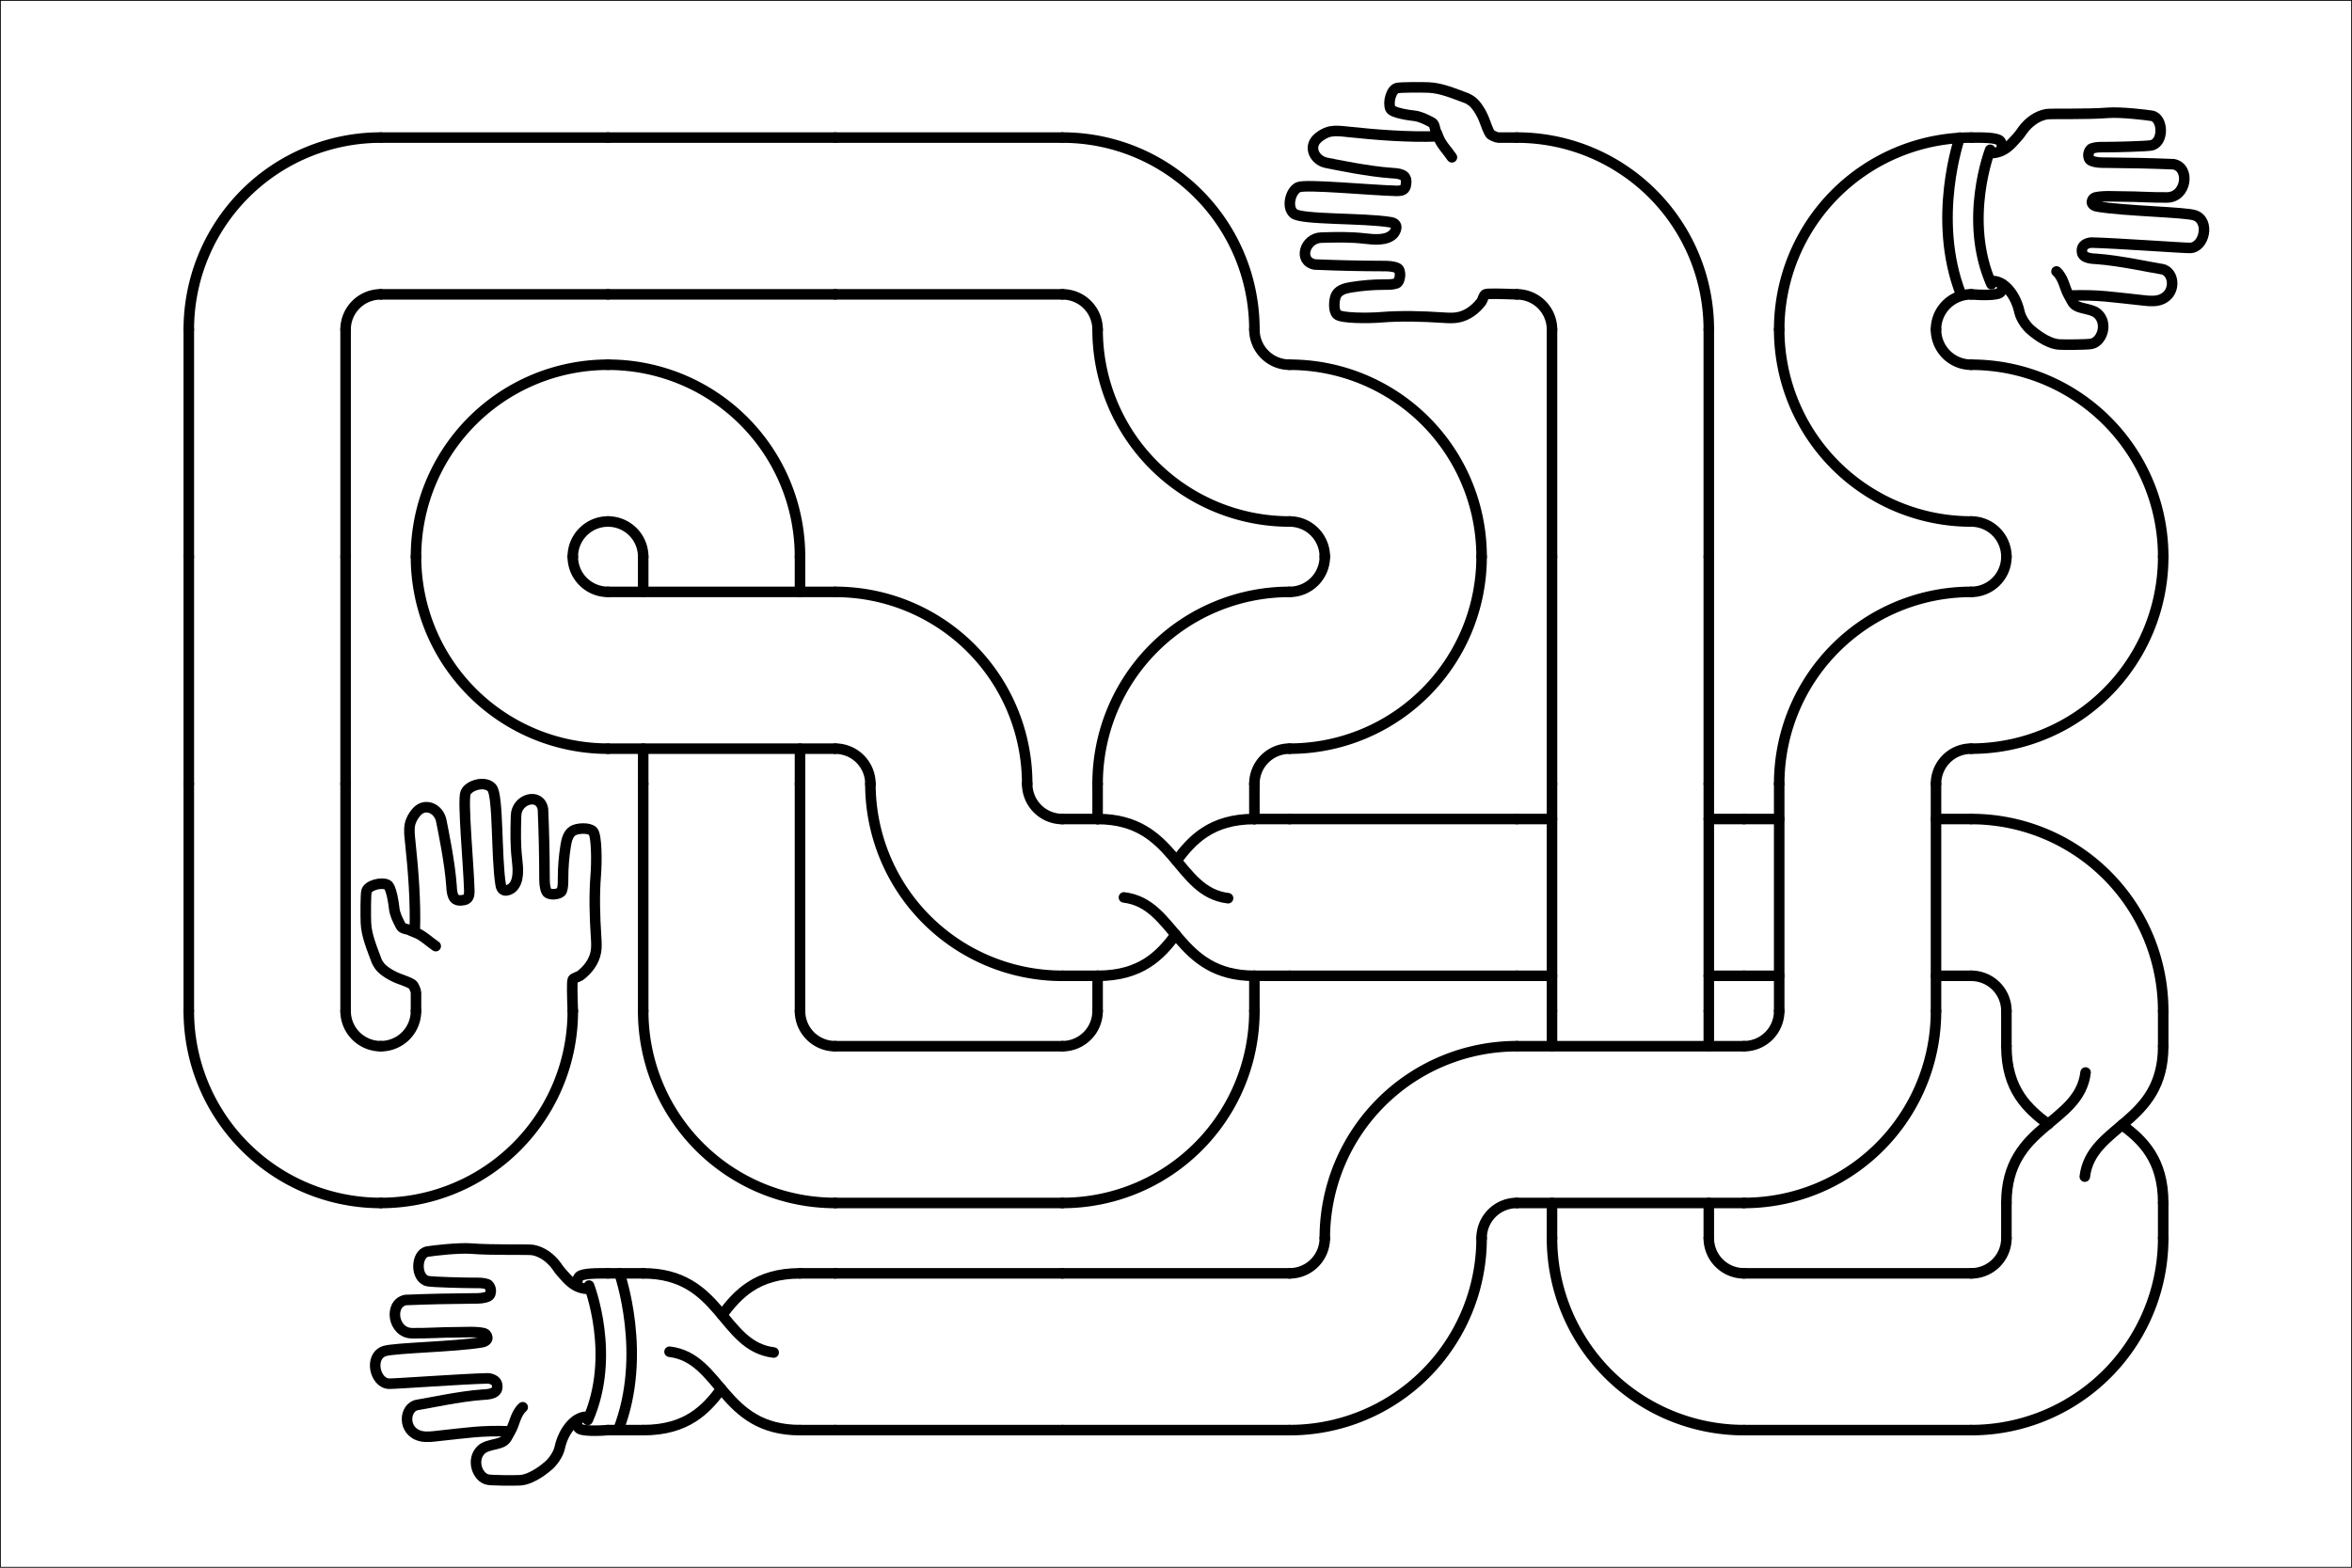 <?xml version="1.0"?>
<!DOCTYPE svg PUBLIC '-//W3C//DTD SVG 1.0//EN'
          'http://www.w3.org/TR/2001/REC-SVG-20010904/DTD/svg10.dtd'>
<svg xmlns:xlink="http://www.w3.org/1999/xlink" style="fill-opacity:1; color-rendering:auto; color-interpolation:auto; text-rendering:auto; stroke:black; stroke-linecap:square; stroke-miterlimit:10; shape-rendering:auto; stroke-opacity:1; fill:black; stroke-dasharray:none; font-weight:normal; stroke-width:1; font-family:'Dialog'; font-style:normal; stroke-linejoin:miter; font-size:12px; stroke-dashoffset:0; image-rendering:auto;" width="2940" height="1960" xmlns="http://www.w3.org/2000/svg"
><rect width="100%" height="100%" fill="#808080" stroke="none"/><!--Generated by the Batik Graphics2D SVG Generator--><defs id="genericDefs"
  /><g
  ><g style="fill:white; stroke-linecap:round; stroke:white;" transform="scale(2,2)"
    ><rect x="0" width="1470" height="980" y="0" style="stroke:none;"
    /></g
    ><g style="stroke-linecap:round;" transform="scale(2,2)"
    ><rect x="0" width="1470" height="980" y="0" style="fill:none;"
      /><path d="M0 100 C0 92.15 0 96.07 0 88.21 C0 87.3 -1.35 83.71 -2.35 83.04 C-4.29 81.75 -7.69 80.57 -11.2 79.25 C-15.2 77.75 -20.56 74.64 -23.02 71.56 C-23.46 71.01 -24.77 68.97 -24.98 68.39 C-28.06 59.98 -31.62 51.93 -31.94 43.69 C-32.1 39.64 -32.17 26.23 -31.57 23.62 C-30.71 19.91 -22.34 17.63 -18.39 19.42 C-15.72 20.63 -14.23 31.59 -13.91 34.5 C-13.51 38.18 -11.81 41.58 -10.14 44.88 C-9.79 45.56 -9.43 46.27 -8.83 46.75 C-8.29 47.18 -7.62 47.38 -6.95 47.55 C-1.91 48.78 -5.48 48.13 -0.59 49.88 C4.39 51.66 8.19 55.68 12.58 58.62" style="fill:none; stroke-width:6.726;" transform="translate(309,583) scale(0.98,0.98) translate(-50,-50)"
      /><path d="M-0.8 49.28 C-0.11 30.73 -1.75 10.14 -3.72 -8.32 C-4.09 -11.83 -4.52 -15.39 -3.89 -18.86 C-3.26 -22.33 -0.12 -27.49 3.02 -29.1 C8.39 -31.87 14.81 -27.91 16.12 -21.34 C17.43 -14.77 21.66 5.68 22.64 20.16 C22.89 28.23 25.21 29.78 28.98 29.42 C30.2 29.3 31.5 29.16 32.46 28.39 C33.95 27.19 34.04 24.98 33.99 23.06 C33.57 6.77 29.6 -34.34 31.64 -39.24 C33.68 -44.14 44.19 -47.12 48.4 -42.29 C52.61 -37.46 51.11 2.47 54.03 19.64 C54.99 25.31 60.05 22.66 61.54 21.22 C65.85 17.04 65.12 9.09 64.42 3.13 C63.35 -6.09 63.52 -14.06 63.81 -24.67 C64.09 -35.28 78.91 -39.68 80.97 -28.84 C81.59 -14.69 81.92 0.47 81.95 14.64 C81.96 17.74 81.97 20.96 83.26 23.78 C84.55 26.6 92.16 25.73 93 23.22 C93.85 20.71 93.78 18.01 93.78 15.36 C93.79 8.33 94.36 1.29 95.49 -5.65 C96.06 -9.15 97.02 -13.01 100 -14.93 C102.62 -16.61 110.23 -17.21 112.78 -14.68 C115.33 -12.15 115.29 5.13 114.65 13.06 C113.6 26.21 113.98 39.44 114.84 52.6 C115.05 55.85 115.29 59.13 114.72 62.33 C113.63 68.43 109.61 73.73 104.66 77.46 C103.7 78.18 100.57 78.89 100 79.94 C99.38 81.1 99.65 90.76 100 100.01" style="fill:none; stroke-width:6.726;" transform="translate(309,583) scale(0.98,0.98) translate(-50,-50)"
    /></g
    ><g style="stroke-linecap:round; stroke-width:6.591;" transform="matrix(2,0,0,2,192,128) translate(142,568)"
    ><path style="fill:none;" d="M120 0 A120 120 0 0 1 0 120"
      /><path style="fill:none;" d="M22 0 A22 22 0 0 1 0 22"
    /></g
    ><g style="stroke-linecap:round; stroke-width:6.591;" transform="matrix(2,0,0,2,192,128) translate(0,568)"
    ><path style="fill:none;" d="M142 120 A120 120 0 0 1 22 0"
      /><path style="fill:none;" d="M142 22 A22 22 0 0 1 120 0"
    /></g
    ><g style="stroke-linecap:round; stroke-width:6.591;" transform="matrix(2,0,0,2,192,128) translate(0,426)"
    ><line y2="142" style="fill:none;" x1="22" x2="22" y1="0"
      /><line y2="142" style="fill:none;" x1="120" x2="120" y1="0"
    /></g
    ><g style="stroke-linecap:round; stroke-width:6.591;" transform="matrix(2,0,0,2,192,128) translate(0,284)"
    ><line y2="142" style="fill:none;" x1="22" x2="22" y1="0"
      /><line y2="142" style="fill:none;" x1="120" x2="120" y1="0"
    /></g
    ><g style="stroke-linecap:round; stroke-width:6.591;" transform="matrix(2,0,0,2,192,128) translate(0,142)"
    ><line y2="142" style="fill:none;" x1="22" x2="22" y1="0"
      /><line y2="142" style="fill:none;" x1="120" x2="120" y1="0"
    /></g
    ><g style="stroke-linecap:round; stroke-width:6.591;" transform="matrix(2,0,0,2,192,128)"
    ><path style="fill:none;" d="M22 142 A120 120 0 0 1 142 22"
      /><path style="fill:none;" d="M120 142 A22 22 0 0 1 142 120"
    /></g
    ><g style="stroke-linecap:round; stroke-width:6.591;" transform="matrix(2,0,0,2,192,128) translate(142,0)"
    ><line y2="22" style="fill:none;" x1="0" x2="142" y1="22"
      /><line y2="120" style="fill:none;" x1="0" x2="142" y1="120"
    /></g
    ><g style="stroke-linecap:round; stroke-width:6.591;" transform="matrix(2,0,0,2,192,128) translate(284,0)"
    ><line y2="22" style="fill:none;" x1="0" x2="142" y1="22"
      /><line y2="120" style="fill:none;" x1="0" x2="142" y1="120"
    /></g
    ><g style="stroke-linecap:round; stroke-width:6.591;" transform="matrix(2,0,0,2,192,128) translate(426,0)"
    ><line y2="22" style="fill:none;" x1="0" x2="142" y1="22"
      /><line y2="120" style="fill:none;" x1="0" x2="142" y1="120"
    /></g
    ><g style="stroke-linecap:round; stroke-width:6.591;" transform="matrix(2,0,0,2,192,128) translate(568,0)"
    ><path style="fill:none;" d="M-0 22 A120 120 0 0 1 120 142"
      /><path style="fill:none;" d="M-0 120 A22 22 0 0 1 22 142"
    /></g
    ><g style="stroke-linecap:round; stroke-width:6.591;" transform="matrix(2,0,0,2,192,128) translate(568,142)"
    ><path style="fill:none;" d="M142 120 A120 120 0 0 1 22 0"
      /><path style="fill:none;" d="M142 22 A22 22 0 0 1 120 0"
    /></g
    ><g style="stroke-linecap:round; stroke-width:6.591;" transform="matrix(2,0,0,2,192,128) translate(710,142)"
    ><path style="fill:none;" d="M-0 22 A120 120 0 0 1 120 142"
      /><path style="fill:none;" d="M-0 120 A22 22 0 0 1 22 142"
    /></g
    ><g style="stroke-linecap:round; stroke-width:6.591;" transform="matrix(2,0,0,2,192,128) translate(710,284)"
    ><path style="fill:none;" d="M120 0 A120 120 0 0 1 0 120"
      /><path style="fill:none;" d="M22 0 A22 22 0 0 1 0 22"
    /></g
    ><g style="stroke-linecap:round; stroke-width:6.591;" transform="matrix(2,0,0,2,192,128) translate(568,284)"
    ><path style="fill:none;" d="M22 142 A120 120 0 0 1 142 22"
      /><path style="fill:none;" d="M120 142 A22 22 0 0 1 142 120"
    /></g
    ><g style="stroke-linecap:round; stroke-width:6.591;" transform="matrix(2,0,0,2,192,128) translate(568,426)"
    ><line y2="22" style="fill:none;" x1="22" x2="22" y1="0"
      /><line y2="142" style="fill:none;" x1="22" x2="22" y1="120"
      /><line y2="22" style="fill:none;" x1="120" x2="120" y1="0"
      /><line y2="142" style="fill:none;" x1="120" x2="120" y1="120"
    /></g
    ><g style="stroke-linecap:round; stroke-width:6.591;" transform="matrix(2,0,0,2,192,128) translate(568,568)"
    ><path style="fill:none;" d="M120 0 A120 120 0 0 1 0 120"
      /><path style="fill:none;" d="M22 0 A22 22 0 0 1 0 22"
    /></g
    ><g style="stroke-linecap:round; stroke-width:6.591;" transform="matrix(2,0,0,2,192,128) translate(426,568)"
    ><line y2="22" style="fill:none;" x1="0" x2="142" y1="22"
      /><line y2="120" style="fill:none;" x1="0" x2="142" y1="120"
    /></g
    ><g style="stroke-linecap:round; stroke-width:6.591;" transform="matrix(2,0,0,2,192,128) translate(284,568)"
    ><path style="fill:none;" d="M142 120 A120 120 0 0 1 22 0"
      /><path style="fill:none;" d="M142 22 A22 22 0 0 1 120 0"
    /></g
    ><g style="stroke-linecap:round; stroke-width:6.591;" transform="matrix(2,0,0,2,192,128) translate(284,426)"
    ><line y2="142" style="fill:none;" x1="22" x2="22" y1="0"
      /><line y2="142" style="fill:none;" x1="120" x2="120" y1="0"
    /></g
    ><g style="stroke-linecap:round; stroke-width:6.591;" transform="matrix(2,0,0,2,192,128) translate(284,284)"
    ><line y2="22" style="fill:none;" x1="22" x2="22" y1="0"
      /><line y2="142" style="fill:none;" x1="22" x2="22" y1="120"
      /><line y2="22" style="fill:none;" x1="120" x2="120" y1="0"
      /><line y2="142" style="fill:none;" x1="120" x2="120" y1="120"
    /></g
    ><g style="stroke-linecap:round; stroke-width:6.591;" transform="matrix(2,0,0,2,192,128) translate(284,142)"
    ><path style="fill:none;" d="M-0 22 A120 120 0 0 1 120 142"
      /><path style="fill:none;" d="M-0 120 A22 22 0 0 1 22 142"
    /></g
    ><g style="stroke-linecap:round; stroke-width:6.591;" transform="matrix(2,0,0,2,192,128) translate(142,142)"
    ><path style="fill:none;" d="M22 142 A120 120 0 0 1 142 22"
      /><path style="fill:none;" d="M120 142 A22 22 0 0 1 142 120"
    /></g
    ><g style="stroke-linecap:round; stroke-width:6.591;" transform="matrix(2,0,0,2,192,128) translate(142,284)"
    ><path style="fill:none;" d="M142 120 A120 120 0 0 1 22 0"
      /><path style="fill:none;" d="M142 22 A22 22 0 0 1 120 0"
    /></g
    ><g style="stroke-linecap:round; stroke-width:6.591;" transform="matrix(2,0,0,2,192,128) translate(284,284)"
    ><line y2="22" style="fill:none;" x1="0" x2="142" y1="22"
      /><line y2="120" style="fill:none;" x1="0" x2="142" y1="120"
    /></g
    ><g style="stroke-linecap:round; stroke-width:6.591;" transform="matrix(2,0,0,2,192,128) translate(426,284)"
    ><path style="fill:none;" d="M-0 22 A120 120 0 0 1 120 142"
      /><path style="fill:none;" d="M-0 120 A22 22 0 0 1 22 142"
    /></g
    ><g style="stroke-linecap:round; stroke-width:6.591;" transform="matrix(2,0,0,2,192,128) translate(426,426)"
    ><path style="fill:none;" d="M142 120 A120 120 0 0 1 22 0"
      /><path style="fill:none;" d="M142 22 A22 22 0 0 1 120 0"
    /></g
    ><g style="stroke-linecap:round; stroke-width:6.591;" transform="matrix(2,0,0,2,192,128) translate(568,426)"
    ><line y2="22" style="fill:none;" x1="0" x2="22" y1="22"
      /><line y2="120" style="fill:none;" x1="0" x2="22" y1="120"
      /><line y2="22" style="fill:none;" x1="120" x2="142" y1="22"
      /><line y2="120" style="fill:none;" x1="120" x2="142" y1="120"
      /><path d="M50 83.2 C54 50 100 50 100 0" style="fill:none; stroke-width:6.726;" transform="translate(71,71) scale(0.98,0.98) rotate(90) translate(-50,-50)"
      /><path d="M73.8 50.2 C86.9 60 100 72.3 100 100" style="fill:none; stroke-width:6.726;" transform="translate(71,71) scale(0.98,0.98) rotate(90) translate(-50,-50)"
      /><path d="M50.5 16.8 C46.5 50 0 50 0 100" style="fill:none; stroke-width:6.726;" transform="translate(71,71) scale(0.98,0.98) rotate(90) translate(-50,-50)"
      /><path d="M26.6 49.7 C13.5 39.9 0 27.7 0 0" style="fill:none; stroke-width:6.726;" transform="translate(71,71) scale(0.98,0.98) rotate(90) translate(-50,-50)"
    /></g
    ><g style="stroke-linecap:round; stroke-width:6.591;" transform="matrix(2,0,0,2,192,128) translate(710,426)"
    ><line y2="22" style="fill:none;" x1="0" x2="142" y1="22"
      /><line y2="120" style="fill:none;" x1="0" x2="142" y1="120"
    /></g
    ><g style="stroke-linecap:round; stroke-width:6.591;" transform="matrix(2,0,0,2,192,128) translate(852,426)"
    ><line y2="22" style="fill:none;" x1="0" x2="22" y1="22"
      /><line y2="22" style="fill:none;" x1="120" x2="142" y1="22"
      /><line y2="120" style="fill:none;" x1="0" x2="22" y1="120"
      /><line y2="120" style="fill:none;" x1="120" x2="142" y1="120"
    /></g
    ><g style="stroke-linecap:round; stroke-width:6.591;" transform="matrix(2,0,0,2,192,128) translate(994,426)"
    ><line y2="22" style="fill:none;" x1="0" x2="22" y1="22"
      /><line y2="22" style="fill:none;" x1="120" x2="142" y1="22"
      /><line y2="120" style="fill:none;" x1="0" x2="22" y1="120"
      /><line y2="120" style="fill:none;" x1="120" x2="142" y1="120"
    /></g
    ><g style="stroke-linecap:round; stroke-width:6.591;" transform="matrix(2,0,0,2,192,128) translate(1136,426)"
    ><path style="fill:none;" d="M-0 22 A120 120 0 0 1 120 142"
      /><path style="fill:none;" d="M-0 120 A22 22 0 0 1 22 142"
    /></g
    ><g style="stroke-linecap:round; stroke-width:6.591;" transform="matrix(2,0,0,2,192,128) translate(1136,568)"
    ><line y2="22" style="fill:none;" x1="22" x2="22" y1="0"
      /><line y2="22" style="fill:none;" x1="120" x2="120" y1="0"
      /><line y2="142" style="fill:none;" x1="22" x2="22" y1="120"
      /><line y2="142" style="fill:none;" x1="120" x2="120" y1="120"
      /><path d="M50 83.2 C54 50 100 50 100 0" style="fill:none; stroke-width:6.726;" transform="translate(71,71) scale(0.98,0.98) translate(-50,-50)"
      /><path d="M73.8 50.2 C86.9 60 100 72.3 100 100" style="fill:none; stroke-width:6.726;" transform="translate(71,71) scale(0.98,0.98) translate(-50,-50)"
      /><path d="M50.5 16.8 C46.5 50 0 50 0 100" style="fill:none; stroke-width:6.726;" transform="translate(71,71) scale(0.98,0.98) translate(-50,-50)"
      /><path d="M26.6 49.7 C13.5 39.9 0 27.7 0 0" style="fill:none; stroke-width:6.726;" transform="translate(71,71) scale(0.98,0.98) translate(-50,-50)"
    /></g
    ><g style="stroke-linecap:round; stroke-width:6.591;" transform="matrix(2,0,0,2,192,128) translate(1136,710)"
    ><path style="fill:none;" d="M120 0 A120 120 0 0 1 0 120"
      /><path style="fill:none;" d="M22 0 A22 22 0 0 1 0 22"
    /></g
    ><g style="stroke-linecap:round; stroke-width:6.591;" transform="matrix(2,0,0,2,192,128) translate(994,710)"
    ><line y2="22" style="fill:none;" x1="0" x2="142" y1="22"
      /><line y2="120" style="fill:none;" x1="0" x2="142" y1="120"
    /></g
    ><g style="stroke-linecap:round; stroke-width:6.591;" transform="matrix(2,0,0,2,192,128) translate(852,710)"
    ><path style="fill:none;" d="M142 120 A120 120 0 0 1 22 0"
      /><path style="fill:none;" d="M142 22 A22 22 0 0 1 120 0"
    /></g
    ><g style="stroke-linecap:round; stroke-width:6.591;" transform="matrix(2,0,0,2,192,128) translate(852,568)"
    ><line y2="22" style="fill:none;" x1="22" x2="22" y1="0"
      /><line y2="142" style="fill:none;" x1="22" x2="22" y1="120"
      /><line y2="22" style="fill:none;" x1="120" x2="120" y1="0"
      /><line y2="142" style="fill:none;" x1="120" x2="120" y1="120"
    /></g
    ><g style="stroke-linecap:round; stroke-width:6.591;" transform="matrix(2,0,0,2,192,128) translate(852,426)"
    ><line y2="142" style="fill:none;" x1="22" x2="22" y1="0"
      /><line y2="142" style="fill:none;" x1="120" x2="120" y1="0"
    /></g
    ><g style="stroke-linecap:round; stroke-width:6.591;" transform="matrix(2,0,0,2,192,128) translate(852,284)"
    ><line y2="142" style="fill:none;" x1="22" x2="22" y1="0"
      /><line y2="142" style="fill:none;" x1="120" x2="120" y1="0"
    /></g
    ><g style="stroke-linecap:round; stroke-width:6.591;" transform="matrix(2,0,0,2,192,128) translate(852,142)"
    ><line y2="142" style="fill:none;" x1="22" x2="22" y1="0"
      /><line y2="142" style="fill:none;" x1="120" x2="120" y1="0"
    /></g
    ><g style="stroke-linecap:round; stroke-width:6.591;" transform="matrix(2,0,0,2,192,128) translate(852,0)"
    ><path style="fill:none;" d="M-0 22 A120 120 0 0 1 120 142"
      /><path style="fill:none;" d="M-0 120 A22 22 0 0 1 22 142"
    /></g
    ><g style="stroke-linecap:round; stroke-width:6.726;" transform="matrix(2,0,0,2,192,128) translate(781,71) rotate(-90) translate(0,22) scale(-0.98,0.98) translate(-50,-50)"
    ><path style="fill:none;" d="M0 100 C0 92.15 0 96.07 0 88.21 C0 87.3 -1.35 83.71 -2.35 83.04 C-4.29 81.75 -7.69 80.57 -11.2 79.25 C-15.2 77.75 -20.56 74.64 -23.02 71.56 C-23.46 71.01 -24.77 68.97 -24.98 68.39 C-28.06 59.98 -31.62 51.93 -31.94 43.69 C-32.1 39.64 -32.17 26.23 -31.57 23.62 C-30.71 19.91 -22.34 17.63 -18.39 19.42 C-15.72 20.63 -14.23 31.59 -13.91 34.5 C-13.51 38.18 -11.81 41.58 -10.14 44.88 C-9.79 45.56 -9.43 46.27 -8.83 46.75 C-8.29 47.18 -7.62 47.38 -6.95 47.55 C-1.91 48.78 -5.48 48.13 -0.59 49.88 C4.39 51.66 8.19 55.68 12.58 58.62"
      /><path style="fill:none;" d="M-0.8 49.28 C-0.11 30.73 -1.75 10.14 -3.72 -8.32 C-4.09 -11.83 -4.52 -15.39 -3.89 -18.86 C-3.26 -22.33 -0.12 -27.49 3.02 -29.1 C8.39 -31.87 14.81 -27.91 16.12 -21.34 C17.43 -14.77 21.66 5.68 22.64 20.16 C22.89 28.23 25.21 29.78 28.98 29.42 C30.2 29.3 31.5 29.16 32.46 28.39 C33.95 27.19 34.04 24.98 33.99 23.06 C33.57 6.77 29.6 -34.34 31.64 -39.24 C33.68 -44.14 44.19 -47.12 48.4 -42.29 C52.61 -37.46 51.11 2.47 54.03 19.64 C54.99 25.31 60.05 22.66 61.54 21.22 C65.85 17.04 65.12 9.09 64.42 3.13 C63.35 -6.09 63.52 -14.06 63.81 -24.67 C64.09 -35.28 78.91 -39.68 80.97 -28.84 C81.59 -14.69 81.92 0.47 81.95 14.64 C81.96 17.74 81.97 20.96 83.26 23.78 C84.55 26.6 92.16 25.73 93 23.22 C93.85 20.71 93.78 18.01 93.78 15.36 C93.79 8.33 94.36 1.29 95.49 -5.65 C96.06 -9.15 97.02 -13.01 100 -14.93 C102.62 -16.61 110.23 -17.21 112.78 -14.68 C115.33 -12.15 115.29 5.13 114.65 13.06 C113.6 26.21 113.98 39.44 114.84 52.6 C115.05 55.85 115.29 59.13 114.72 62.33 C113.63 68.43 109.61 73.73 104.66 77.46 C103.7 78.18 100.57 78.89 100 79.94 C99.38 81.1 99.65 90.76 100 100.01"
    /></g
    ><g style="stroke-linecap:round; stroke-width:6.726;" transform="matrix(2,0,0,2,192,128) translate(213,781) rotate(-90) translate(0,22) scale(0.98,0.98) translate(-50,-50)"
    ><path style="fill:none;" d="M8.4 87.6 C9.6 79.8 0.3 71.7 -11.3 69.2 C-15.5 68.3 -20.7 64.6 -23.1 61.5 C-23.5 61 -31.7 51.8 -32 43.6 C-32.2 39.6 -32.1 26.2 -31.6 23.5 C-30.5 16.8 -18.8 12.4 -12.4 19.3 C-10.4 21.4 -9.6 25.5 -8.9 28.4 C-7.3 35.4 -5.6 34.8 -0.6 37.8 C4 40.5 10.5 41 14.6 45.6"
      /><path style="fill:none;" d="M-0.8 37.3 C-0.1 18.7 -1.8 10.1 -3.7 -8.4 C-4.1 -11.9 -4.6 -15.5 -3.9 -19 C-1.2 -31.5 14.8 -30.1 16.1 -21.5 C17.1 -14.9 21.6 5.5 22.6 20 C22.8 28.1 25.2 29.9 29 29.3 C32 28.8 33.1 24.9 33 22.9 C32.6 6.6 29.6 -34.1 29.6 -39.5 C29.7 -48.7 47 -52.6 50.4 -42.6 C52.5 -36.5 53.1 2.2 56 19.4 C57 25.1 61.3 22.9 61.8 20.9 C63 15.5 62.4 9.2 62.4 2.9 C62.4 -6.6 61.7 -14.3 61.8 -24.9 C61.9 -37.4 80.9 -39.9 83 -29.1 C83.6 -14.9 83.9 0.2 84 14.4 C84 17.5 84 20.7 85.3 23.5 C86.6 26.3 92.2 25.5 93.1 22.9 C94 20.3 93.9 17.7 93.9 15 C93.9 8 94.4 -11.2 95 -14.7 C96.5 -23.1 112.7 -22.6 113.9 -15.1 C114.5 -11.5 116.4 4.7 115.8 12.7 C114.7 25.9 115.4 48.8 114.9 52 C113.8 58.1 109.8 63.4 104.8 67.1 C103.8 67.8 101.9 69 99.1 71.6 C96.4 74.2 89.8 78.9 90.1 88.2"
      /><path style="fill:none;" d="M92.2 87.9 C92.2 87.9 47.6 105.3 6.5 87.1"
      /><path style="fill:none;" d="M100 107.3 C100 107.3 48.2 125.4 0 106.5"
      /><path style="fill:none;" d="M6.3 80.1 C6.3 80.1 3.2 79.8 1.4 81.2 C-1 83 -0.4 95.2 0 100"
      /><path style="fill:none;" d="M93.2 80.4 C93.2 80.4 96.3 80.1 97.9 81.6 C100.2 83.9 100 93.7 100 99.9"
    /></g
    ><g style="stroke-linecap:round; stroke-width:6.591;" transform="matrix(2,0,0,2,192,128) translate(284,710)"
    ><line y2="22" style="fill:none;" x1="0" x2="22" y1="22"
      /><line y2="120" style="fill:none;" x1="0" x2="22" y1="120"
      /><line y2="22" style="fill:none;" x1="120" x2="142" y1="22"
      /><line y2="120" style="fill:none;" x1="120" x2="142" y1="120"
      /><path d="M50 83.2 C54 50 100 50 100 0" style="fill:none; stroke-width:6.726;" transform="translate(71,71) scale(0.98,0.98) rotate(90) translate(-50,-50)"
      /><path d="M73.8 50.2 C86.9 60 100 72.3 100 100" style="fill:none; stroke-width:6.726;" transform="translate(71,71) scale(0.98,0.98) rotate(90) translate(-50,-50)"
      /><path d="M50.5 16.8 C46.5 50 0 50 0 100" style="fill:none; stroke-width:6.726;" transform="translate(71,71) scale(0.98,0.98) rotate(90) translate(-50,-50)"
      /><path d="M26.6 49.7 C13.5 39.9 0 27.7 0 0" style="fill:none; stroke-width:6.726;" transform="translate(71,71) scale(0.98,0.98) rotate(90) translate(-50,-50)"
    /></g
    ><g style="stroke-linecap:round; stroke-width:6.591;" transform="matrix(2,0,0,2,192,128) translate(426,710)"
    ><line y2="22" style="fill:none;" x1="0" x2="142" y1="22"
      /><line y2="120" style="fill:none;" x1="0" x2="142" y1="120"
    /></g
    ><g style="stroke-linecap:round; stroke-width:6.591;" transform="matrix(2,0,0,2,192,128) translate(568,710)"
    ><line y2="22" style="fill:none;" x1="0" x2="142" y1="22"
      /><line y2="120" style="fill:none;" x1="0" x2="142" y1="120"
    /></g
    ><g style="stroke-linecap:round; stroke-width:6.591;" transform="matrix(2,0,0,2,192,128) translate(710,710)"
    ><path style="fill:none;" d="M120 0 A120 120 0 0 1 0 120"
      /><path style="fill:none;" d="M22 0 A22 22 0 0 1 0 22"
    /></g
    ><g style="stroke-linecap:round; stroke-width:6.591;" transform="matrix(2,0,0,2,192,128) translate(710,568)"
    ><path style="fill:none;" d="M22 142 A120 120 0 0 1 142 22"
      /><path style="fill:none;" d="M120 142 A22 22 0 0 1 142 120"
    /></g
    ><g style="stroke-linecap:round; stroke-width:6.591;" transform="matrix(2,0,0,2,192,128) translate(852,568)"
    ><line y2="22" style="fill:none;" x1="0" x2="142" y1="22"
      /><line y2="120" style="fill:none;" x1="0" x2="142" y1="120"
    /></g
    ><g style="stroke-linecap:round; stroke-width:6.591;" transform="matrix(2,0,0,2,192,128) translate(994,568)"
    ><path style="fill:none;" d="M120 0 A120 120 0 0 1 0 120"
      /><path style="fill:none;" d="M22 0 A22 22 0 0 1 0 22"
    /></g
    ><g style="stroke-linecap:round; stroke-width:6.591;" transform="matrix(2,0,0,2,192,128) translate(994,426)"
    ><line y2="142" style="fill:none;" x1="22" x2="22" y1="0"
      /><line y2="142" style="fill:none;" x1="120" x2="120" y1="0"
    /></g
    ><g style="stroke-linecap:round; stroke-width:6.591;" transform="matrix(2,0,0,2,192,128) translate(994,284)"
    ><path style="fill:none;" d="M22 142 A120 120 0 0 1 142 22"
      /><path style="fill:none;" d="M120 142 A22 22 0 0 1 142 120"
    /></g
    ><g style="stroke-linecap:round; stroke-width:6.591;" transform="matrix(2,0,0,2,192,128) translate(1136,284)"
    ><path style="fill:none;" d="M120 0 A120 120 0 0 1 0 120"
      /><path style="fill:none;" d="M22 0 A22 22 0 0 1 0 22"
    /></g
    ><g style="stroke-linecap:round; stroke-width:6.591;" transform="matrix(2,0,0,2,192,128) translate(1136,142)"
    ><path style="fill:none;" d="M-0 22 A120 120 0 0 1 120 142"
      /><path style="fill:none;" d="M-0 120 A22 22 0 0 1 22 142"
    /></g
    ><g style="stroke-linecap:round; stroke-width:6.591;" transform="matrix(2,0,0,2,192,128) translate(994,142)"
    ><path style="fill:none;" d="M142 120 A120 120 0 0 1 22 0"
      /><path style="fill:none;" d="M142 22 A22 22 0 0 1 120 0"
    /></g
    ><g style="stroke-linecap:round; stroke-width:6.591;" transform="matrix(2,0,0,2,192,128) translate(994,0)"
    ><path style="fill:none;" d="M22 142 A120 120 0 0 1 142 22"
      /><path style="fill:none;" d="M120 142 A22 22 0 0 1 142 120"
    /></g
    ><g style="stroke-linecap:round; stroke-width:6.726;" transform="matrix(2,0,0,2,192,128) translate(1207,71) rotate(90) translate(0,22) scale(-0.98,0.98) translate(-50,-50)"
    ><path style="fill:none;" d="M8.4 87.6 C9.6 79.8 0.3 71.7 -11.3 69.2 C-15.5 68.3 -20.7 64.6 -23.1 61.5 C-23.5 61 -31.7 51.8 -32 43.6 C-32.2 39.6 -32.1 26.2 -31.6 23.5 C-30.5 16.8 -18.8 12.4 -12.4 19.3 C-10.4 21.4 -9.6 25.5 -8.9 28.4 C-7.3 35.4 -5.6 34.8 -0.6 37.8 C4 40.5 10.5 41 14.6 45.6"
      /><path style="fill:none;" d="M-0.8 37.3 C-0.1 18.7 -1.8 10.1 -3.7 -8.4 C-4.1 -11.9 -4.6 -15.5 -3.9 -19 C-1.2 -31.5 14.8 -30.1 16.1 -21.5 C17.1 -14.9 21.6 5.5 22.6 20 C22.8 28.1 25.2 29.9 29 29.3 C32 28.8 33.1 24.9 33 22.9 C32.6 6.6 29.6 -34.1 29.6 -39.5 C29.7 -48.7 47 -52.6 50.4 -42.6 C52.5 -36.5 53.1 2.2 56 19.4 C57 25.1 61.3 22.9 61.8 20.9 C63 15.5 62.4 9.2 62.4 2.9 C62.4 -6.6 61.7 -14.3 61.8 -24.9 C61.9 -37.4 80.9 -39.9 83 -29.1 C83.6 -14.9 83.9 0.2 84 14.4 C84 17.5 84 20.7 85.3 23.5 C86.6 26.3 92.2 25.5 93.1 22.9 C94 20.3 93.9 17.7 93.9 15 C93.9 8 94.4 -11.2 95 -14.7 C96.5 -23.1 112.7 -22.6 113.9 -15.1 C114.5 -11.5 116.4 4.7 115.8 12.7 C114.7 25.9 115.4 48.8 114.9 52 C113.8 58.1 109.8 63.4 104.8 67.1 C103.8 67.8 101.9 69 99.1 71.6 C96.4 74.2 89.8 78.9 90.1 88.2"
      /><path style="fill:none;" d="M92.2 87.9 C92.2 87.9 47.6 105.3 6.5 87.1"
      /><path style="fill:none;" d="M100 107.3 C100 107.3 48.2 125.4 0 106.5"
      /><path style="fill:none;" d="M6.3 80.1 C6.3 80.1 3.2 79.8 1.4 81.2 C-1 83 -0.4 95.2 0 100"
      /><path style="fill:none;" d="M93.2 80.4 C93.2 80.4 96.3 80.1 97.9 81.6 C100.2 83.9 100 93.7 100 99.9"
    /></g
  ></g
></svg
>
